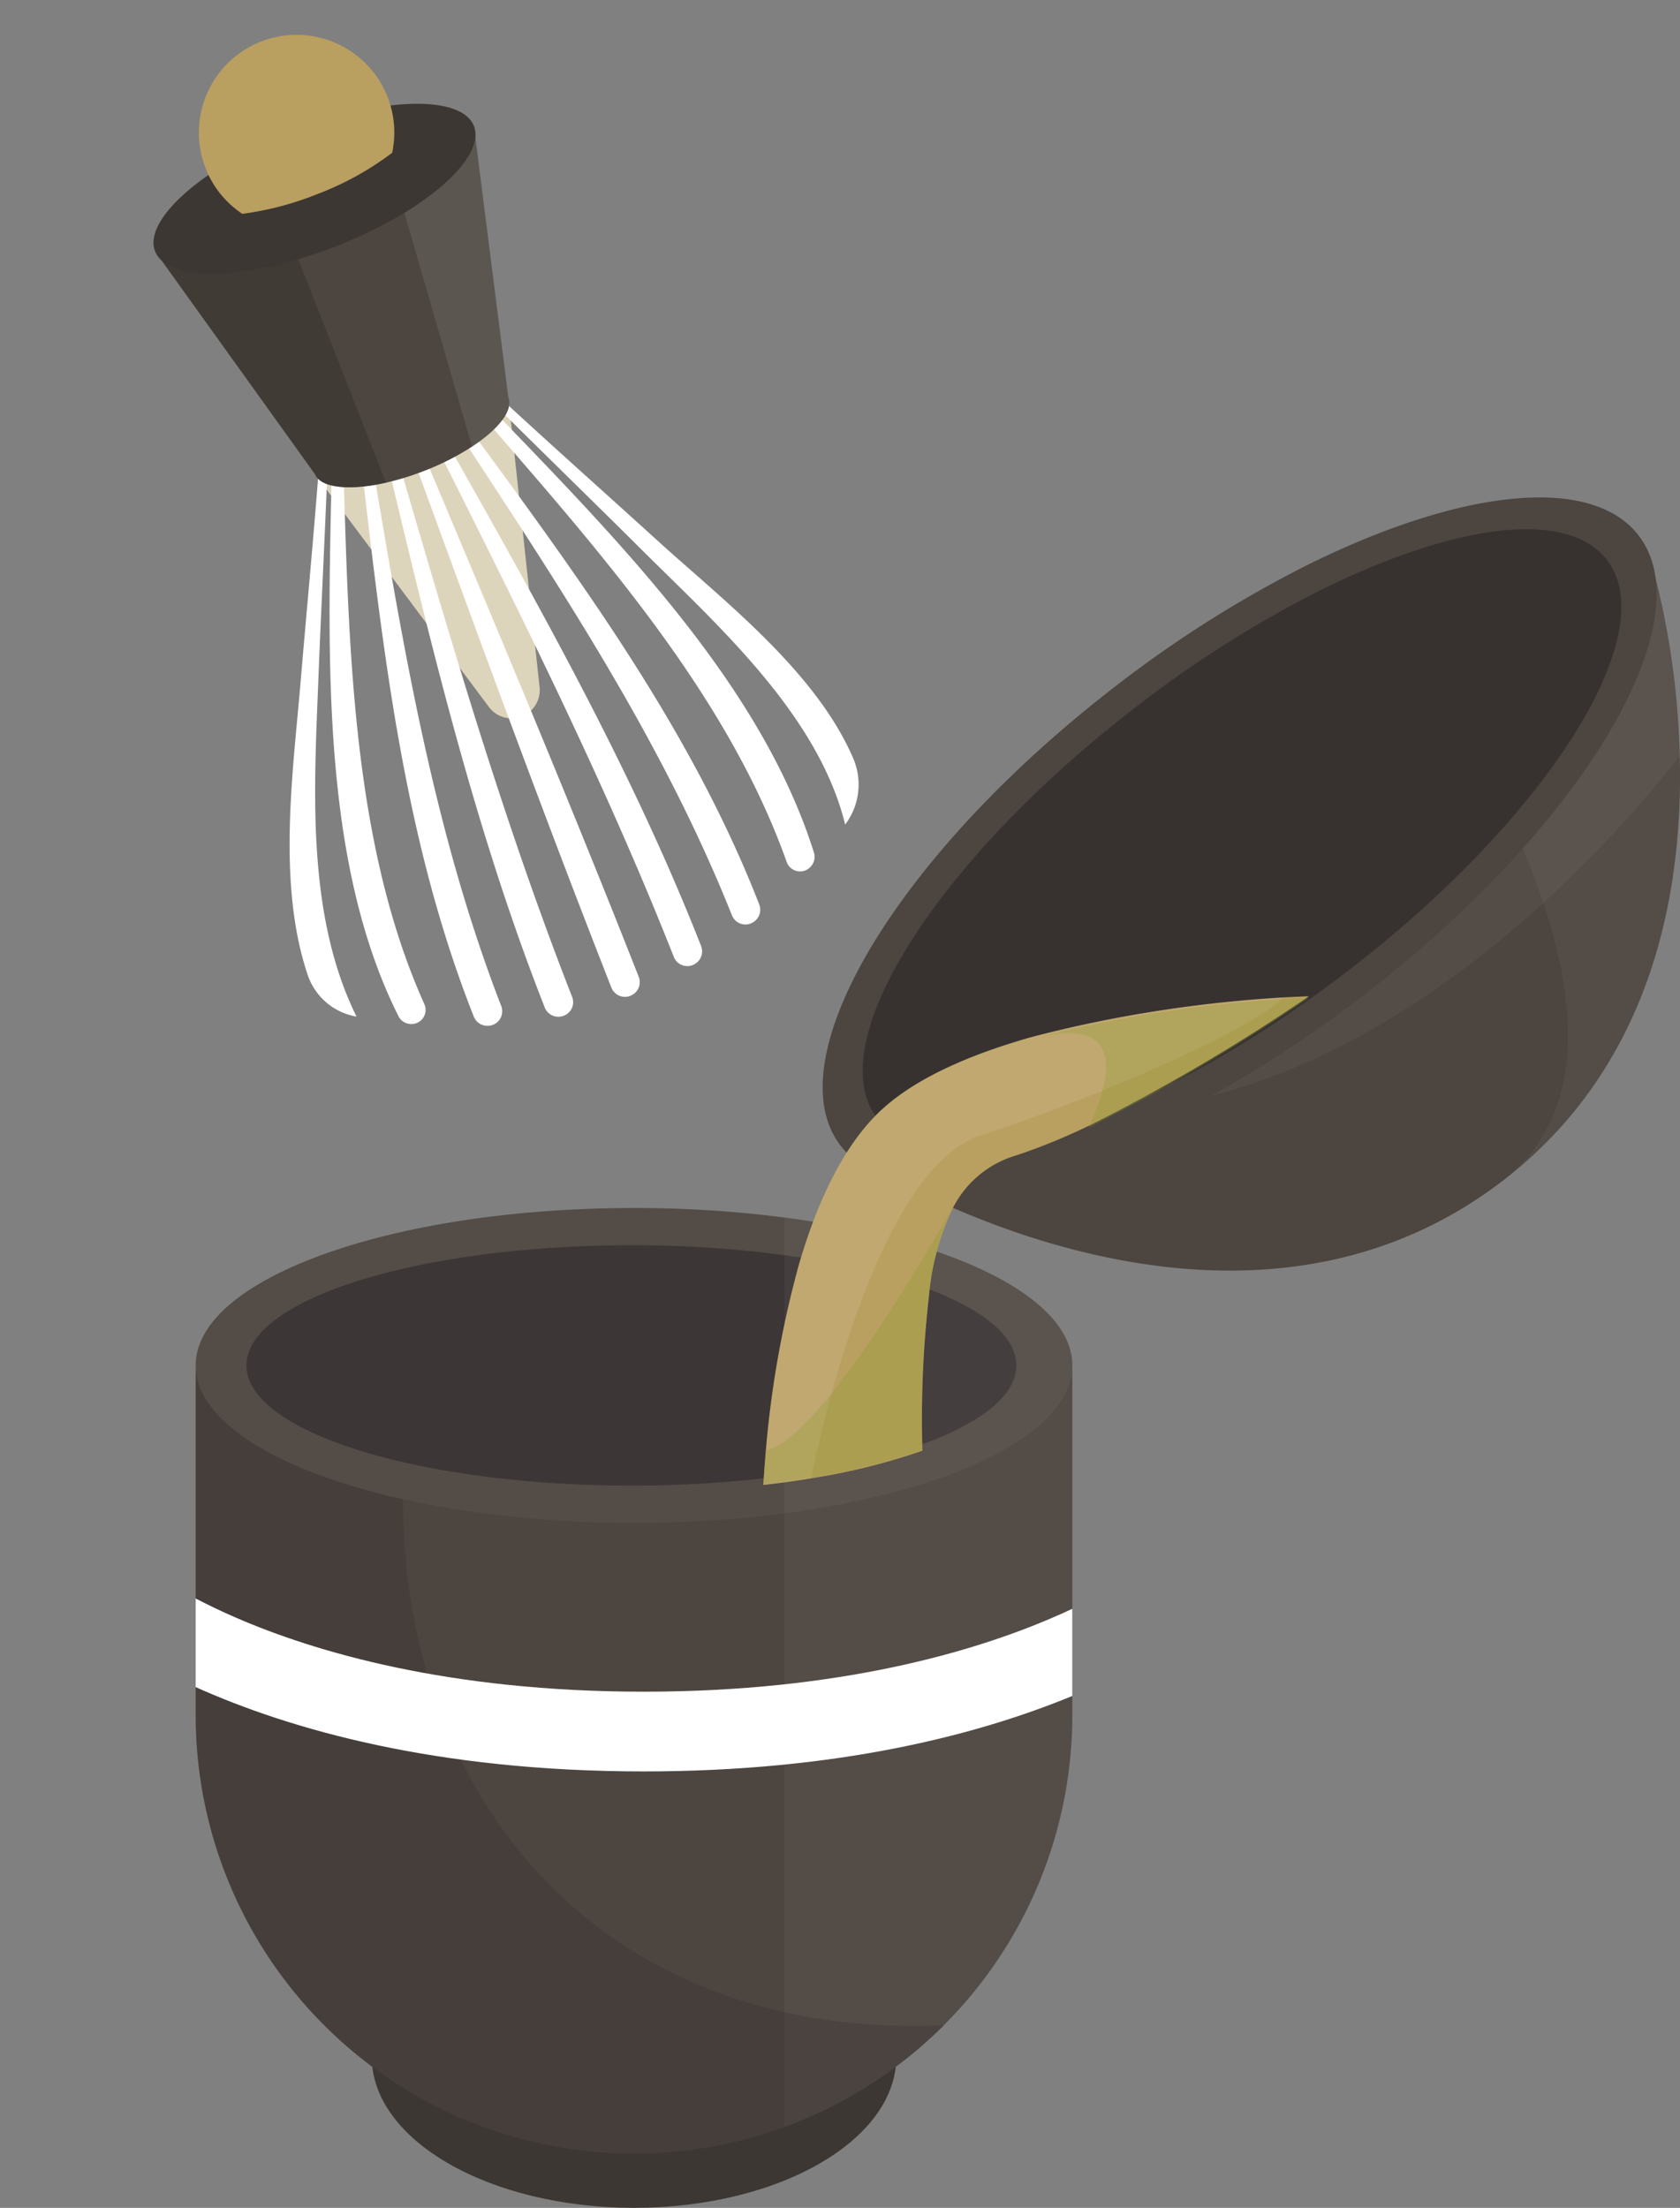 <svg xmlns="http://www.w3.org/2000/svg" width="127.819" height="167.943" viewBox="0 0 127.819 167.943">
  <rect x="0" y="0" width="127.819" height="167.943" fill="#808080" stroke="none"/>
  <g id="그룹_1502" data-name="그룹 1502" transform="translate(-652.316 -159.356)">
    <g id="그룹_1496" data-name="그룹 1496" transform="translate(667.208 251.245)">
      <path id="패스_5379" data-name="패스 5379" d="M684.616,332.736V341.9c0,6.347,8.935,11.492,19.957,11.492h0c11.022,0,19.957-5.145,19.957-11.492v-9.167Z" transform="translate(-671.225 -277.34)" fill="#3d3733"/>
      <path id="패스_5380" data-name="패스 5380" d="M735.7,280.14v26.6a33.347,33.347,0,1,1-66.695,0v-26.6c0-6.611,14.93-11.974,33.348-11.974a89.361,89.361,0,0,1,10.174.566C725.973,270.279,735.7,274.8,735.7,280.14Z" transform="translate(-669.007 -268.165)" fill="#4c4540"/>
      <ellipse id="타원_169" data-name="타원 169" cx="33.347" cy="11.975" rx="33.347" ry="11.975" transform="translate(0.001)" fill="#fff" opacity="0.04"/>
      <path id="패스_5381" data-name="패스 5381" d="M732.079,280.609c0,1.377-.977,2.68-2.72,3.853a20.387,20.387,0,0,1-4.422,2.126,54.9,54.9,0,0,1-12.1,2.606,88.638,88.638,0,0,1-10.044.554c-11.761,0-21.91-2.167-26.561-5.286-1.751-1.173-2.729-2.476-2.729-3.853,0-5.042,13.114-9.138,29.29-9.138a85.757,85.757,0,0,1,12.764.912,48.889,48.889,0,0,1,9.88,2.436C729.578,276.39,732.079,278.411,732.079,280.609Z" transform="translate(-669.645 -268.635)" fill="#3d3636"/>
      <path id="패스_5382" data-name="패스 5382" d="M742.91,280.234v26.6A33.369,33.369,0,0,1,721,338.174V269.052l-1.264-.226C733.181,270.373,742.91,274.9,742.91,280.234Z" transform="translate(-676.215 -268.259)" fill="#fff" opacity="0.04"/>
      <path id="패스_5383" data-name="패스 5383" d="M725.937,332.409a33.351,33.351,0,0,1-56.93-23.583V282.812l.045.025c.566,4.044,6.712,7.551,15.724,9.563v.005C684.776,315.194,699.9,333.556,725.937,332.409Z" transform="translate(-669.007 -270.246)" fill="#3d3636" opacity="0.4"/>
      <g id="그룹_1494" data-name="그룹 1494" transform="translate(0 29.704)">
        <path id="패스_5384" data-name="패스 5384" d="M735.7,303.568V310.2c-7.222,2.977-17.881,5.741-32.6,5.741-15.82,0-26.919-3.194-34.1-6.414v-6.742c.92.48,1.946.975,3.078,1.466,5.919,2.568,16.1,5.625,31.018,5.625s25.144-3.063,31.093-5.63C734.722,304.023,735.222,303.8,735.7,303.568Z" transform="translate(-669.007 -302.789)" fill="#fff"/>
      </g>
    </g>
    <g id="그룹_1497" data-name="그룹 1497" transform="translate(714.912 197.196)">
      <path id="패스_5386" data-name="패스 5386" d="M787.9,209.216a61.677,61.677,0,0,1,2.344,15.412c.274,10.219-2.009,23.319-13.189,32.1l-.023.018c-.1.085-.215.17-.325.254l0,0-.013,0-.007.011,0,0c-21.245,16.2-49.047-1.777-49.047-1.777Z" transform="translate(-725.042 -204.967)" fill="#4c4540"/>
      <path id="패스_5387" data-name="패스 5387" d="M792.356,209.216a61.677,61.677,0,0,1,2.344,15.412c-8.554,10.887-21.448,22.25-35.683,25.866l19.052-30.367Z" transform="translate(-729.501 -204.967)" fill="#fff" opacity="0.04"/>
      <path id="패스_5388" data-name="패스 5388" d="M795.354,209.218s9.917,31.2-10.845,47.513c10.241-8.4,1.356-26.448-4.4-35.87Z" transform="translate(-732.498 -204.967)" fill="#fff" opacity="0.04"/>
      <path id="패스_5389" data-name="패스 5389" d="M786.7,207.176c2.352,3.08,1.549,8.13-1.669,13.945-.159.292-.326.585-.5.879-3.356,5.723-8.966,12.109-16.154,18.044q-1.408,1.163-2.9,2.3t-2.98,2.187c-7.617,5.373-15.257,9.108-21.662,10.839-.359.1-.715.188-1.064.271-6.415,1.552-11.467.986-13.808-2.08-4.745-6.214,3.354-20.49,18.27-32.818q1.435-1.19,2.952-2.349a89.571,89.571,0,0,1,14-8.843C772.875,203.686,783.065,202.416,786.7,207.176Z" transform="translate(-724.612 -204.263)" fill="#4c4540"/>
      <path id="패스_5390" data-name="패스 5390" d="M784.786,209.424c1.317,1.724,1.4,4.23.445,7.212a26.04,26.04,0,0,1-2.342,5.061c-.152.259-.307.521-.471.785-3.161,5.112-8.352,10.874-14.94,16.283q-1.295,1.062-2.653,2.1t-2.723,2c-6.952,4.933-13.88,8.427-19.648,10.134-.324.1-.644.183-.957.265a25.546,25.546,0,0,1-5.422.909c-3.128.135-5.521-.606-6.838-2.329-4.054-5.308,3.588-18.055,17.259-29.294q1.315-1.086,2.7-2.146a87.27,87.27,0,0,1,12.752-8.157C772.55,206.767,781.679,205.357,784.786,209.424Z" transform="translate(-725.115 -204.663)" fill="#2a2525" opacity="0.6"/>
    </g>
    <path id="패스_5391" data-name="패스 5391" d="M760.854,248.8a143.725,143.725,0,0,1-16.755,9.856,46.657,46.657,0,0,1-5.506,2.248,7.85,7.85,0,0,0-4.707,3.779s-.025.041-.065.114a19.373,19.373,0,0,0-1.874,6.8,81.909,81.909,0,0,0-.5,11.77,48.41,48.41,0,0,1-8.463,2.1c-1.164.2-2.386.359-3.64.505.04-.692.105-1.555.187-2.557a77.355,77.355,0,0,1,2.533-14.254c1.295-4.423,3.176-8.65,5.921-11.387,2.436-2.427,6.288-4.2,10.507-5.5a.558.558,0,0,0,.106-.033c.423-.13.823-.253,1.2-.351a99.343,99.343,0,0,1,19.044-3C760.113,248.823,760.854,248.8,760.854,248.8Z" transform="translate(-8.952 -13.661)" fill="#b99f60"/>
    <path id="패스_5392" data-name="패스 5392" d="M758.843,248.913v.008c-1.906,2.264-14.279,7.681-22.921,10.466-7.884,2.541-12.242,22.644-12.935,26.1-1.164.2-2.386.359-3.64.505a80.454,80.454,0,0,1,2.72-16.812c1.295-4.423,3.176-8.65,5.921-11.387C734.822,250.99,752.8,249.3,758.843,248.913Z" transform="translate(-8.952 -13.678)" fill="#fffeff" opacity="0.1"/>
    <path id="패스_5393" data-name="패스 5393" d="M731.947,274.246a81.909,81.909,0,0,0-.5,11.77,48.41,48.41,0,0,1-8.463,2.1c-1.164.2-2.386.359-3.64.505.04-.692.105-1.555.187-2.557l.147-.074c4.252-1.034,13.3-17.048,14.14-18.546A19.373,19.373,0,0,0,731.947,274.246Z" transform="translate(-8.952 -16.361)" fill="#8c9b31" opacity="0.3"/>
    <path id="패스_5394" data-name="패스 5394" d="M741.666,252.848a.559.559,0,0,0,.106-.033c-.033.016-.074.024-.114.04Z" transform="translate(-12.123 -14.09)" fill="#8c9b31" opacity="0.3"/>
    <path id="패스_5395" data-name="패스 5395" d="M747.487,258.655c1.955-4.235,2.6-8.585-4.3-6.761a99.343,99.343,0,0,1,19.044-3c1.271-.074,2.012-.1,2.012-.1A143.725,143.725,0,0,1,747.487,258.655Z" transform="translate(-12.34 -13.532)" fill="#8c9b31" opacity="0.3"/>
    <g id="그룹_1501" data-name="그룹 1501" transform="matrix(0.485, -0.875, 0.875, 0.485, 640.805, 215.576)">
      <path id="패스_5396" data-name="패스 5396" d="M9.289,0,.2,20.187a2.143,2.143,0,0,0,3.188,2.632l18.1-12.744Z" transform="translate(25.537 21.219)" fill="#ddd4bc"/>
      <g id="그룹_1499" data-name="그룹 1499" transform="translate(0 13.162)">
        <g id="그룹_1498" data-name="그룹 1498" transform="translate(0 0)">
          <path id="패스_5397" data-name="패스 5397" d="M.268,30.847l-.01-.029a4.766,4.766,0,0,1,.973-4.749C6.164,20.665,14.2,17.6,20.393,14.82,30.93,10.09,41.459,5.654,51.626,0h0c-9.784,5.885-19.964,10.645-30.1,15.757C14.083,19.516,5.257,23.642.268,30.847Z" fill="#fff"/>
          <path id="패스_5398" data-name="패스 5398" d="M.1,34.683l-.01-.022a1.08,1.08,0,0,1,.094-1.037C10.856,18.014,35.009,10.054,49.972,0h0C35.015,10.853,13.442,19.536,1.949,34.891A1.074,1.074,0,0,1,.1,34.683Z" transform="translate(1.654 0)" fill="#fff"/>
          <path id="패스_5399" data-name="패스 5399" d="M.178,39.956l-.011-.019A1.112,1.112,0,0,1,.249,38.65C13.28,22.784,31.534,12.688,47.286,0h0C32.063,13.244,15.014,24.444,1.971,40.075A1.106,1.106,0,0,1,.178,39.956Z" transform="translate(4.34 0)" fill="#fff"/>
          <path id="패스_5400" data-name="패스 5400" d="M.283,44.475l-.014-.015a1.111,1.111,0,0,1-.016-1.43C13.366,27.144,29.324,14.25,44.068,0h0C29.944,14.759,15.026,28.694,1.971,44.457A1.1,1.1,0,0,1,.283,44.475Z" transform="translate(7.559 0)" fill="#fff"/>
          <path id="패스_5401" data-name="패스 5401" d="M.417,48.3.4,48.288A1.108,1.108,0,0,1,.253,46.73C13.319,30.913,26.918,15.557,40.287,0h0C27.541,16.072,15.036,32.33,1.976,48.153A1.108,1.108,0,0,1,.417,48.3Z" transform="translate(11.339 0)" fill="#fff"/>
          <path id="패스_5402" data-name="패스 5402" d="M.573,51.42l-.018-.01a1.105,1.105,0,0,1-.3-1.663C13.263,33.946,24.122,16.663,35.943,0h0C24.739,17.176,15.1,35.281,1.981,51.165A1.113,1.113,0,0,1,.573,51.42Z" transform="translate(15.683 0)" fill="#fff"/>
          <path id="패스_5403" data-name="패스 5403" d="M.731,53.824.71,53.817a1.107,1.107,0,0,1-.456-1.739C13.14,36.309,20.9,17.46,31.032,0h0C21.548,17.878,15.1,37.694,1.98,53.5A1.114,1.114,0,0,1,.731,53.824Z" transform="translate(20.594 0)" fill="#fff"/>
          <path id="패스_5404" data-name="패스 5404" d="M.87,55.533l-.024-.005a1.081,1.081,0,0,1-.573-1.772C13.124,39.2,17.529,17.021,25.487,0h0C18.286,16.974,15.15,41.269,1.9,55.226A1.088,1.088,0,0,1,.87,55.533Z" transform="translate(26.139 0)" fill="#fff"/>
          <path id="패스_5405" data-name="패스 5405" d="M.031,56.271l-.031,0c6.341-5.867,8.566-15.9,10.794-23.732C13.9,21.611,16.643,10.731,20.573,0h0c-3.632,11.065-5.99,22.222-8.643,33.473-1.508,6.4-2.825,15.2-7.226,20.888A5.034,5.034,0,0,1,.031,56.271Z" transform="translate(31.053 0)" fill="#fff"/>
        </g>
      </g>
      <path id="패스_5406" data-name="패스 5406" d="M12.465,10.532c-.668.809-2.468.506-4.6-.615a19.573,19.573,0,0,1-3.31-2.232A20.977,20.977,0,0,1,2.3,5.527C.4,3.394-.482,1.361.264.457S3.174.036,5.627,1.5A20.288,20.288,0,0,1,8.172,3.3a19.332,19.332,0,0,1,3.106,3.191C12.573,8.229,13.091,9.773,12.465,10.532Z" transform="translate(34.562 20.761)" fill="#4c4540"/>
      <path id="패스_5407" data-name="패스 5407" d="M28.995,16.587,12.2,28.893,0,18.819,8.906,0Z" transform="translate(34.826 2.4)" fill="#4c4540"/>
      <path id="패스_5408" data-name="패스 5408" d="M21.394,1.425,4.6,13.731c-.668.809-2.468.506-4.6-.615l1.742-1.744,1.67-1.678L13.062,0l8.216,1.33Z" transform="translate(42.427 17.562)" fill="#fff" opacity="0.09"/>
      <path id="패스_5409" data-name="패스 5409" d="M16.814,6.312,2.3,23.888C.4,21.756-.482,19.722.264,18.819L9.17,0Z" transform="translate(34.562 2.4)" fill="#3d3733" opacity="0.7"/>
      <path id="패스_5410" data-name="패스 5410" d="M20.524,17.34c-1.645,1.992-7.476-.106-13.023-4.687S-1.21,2.745.435.753,7.91.859,13.457,5.439,22.168,15.348,20.524,17.34Z" transform="translate(43.299 1.647)" fill="#3d3733"/>
      <path id="패스_5411" data-name="패스 5411" d="M13.137,12.164a7.394,7.394,0,0,1-3.553,2.373,22.841,22.841,0,0,1-5.492-3.444A23.551,23.551,0,0,1,0,6.82,7.379,7.379,0,0,1,1.675,2.7a7.433,7.433,0,0,1,12.036,8.669A7.288,7.288,0,0,1,13.137,12.164Z" transform="translate(49.442 0)" fill="#b99f60"/>
    </g>
  </g>
</svg>
